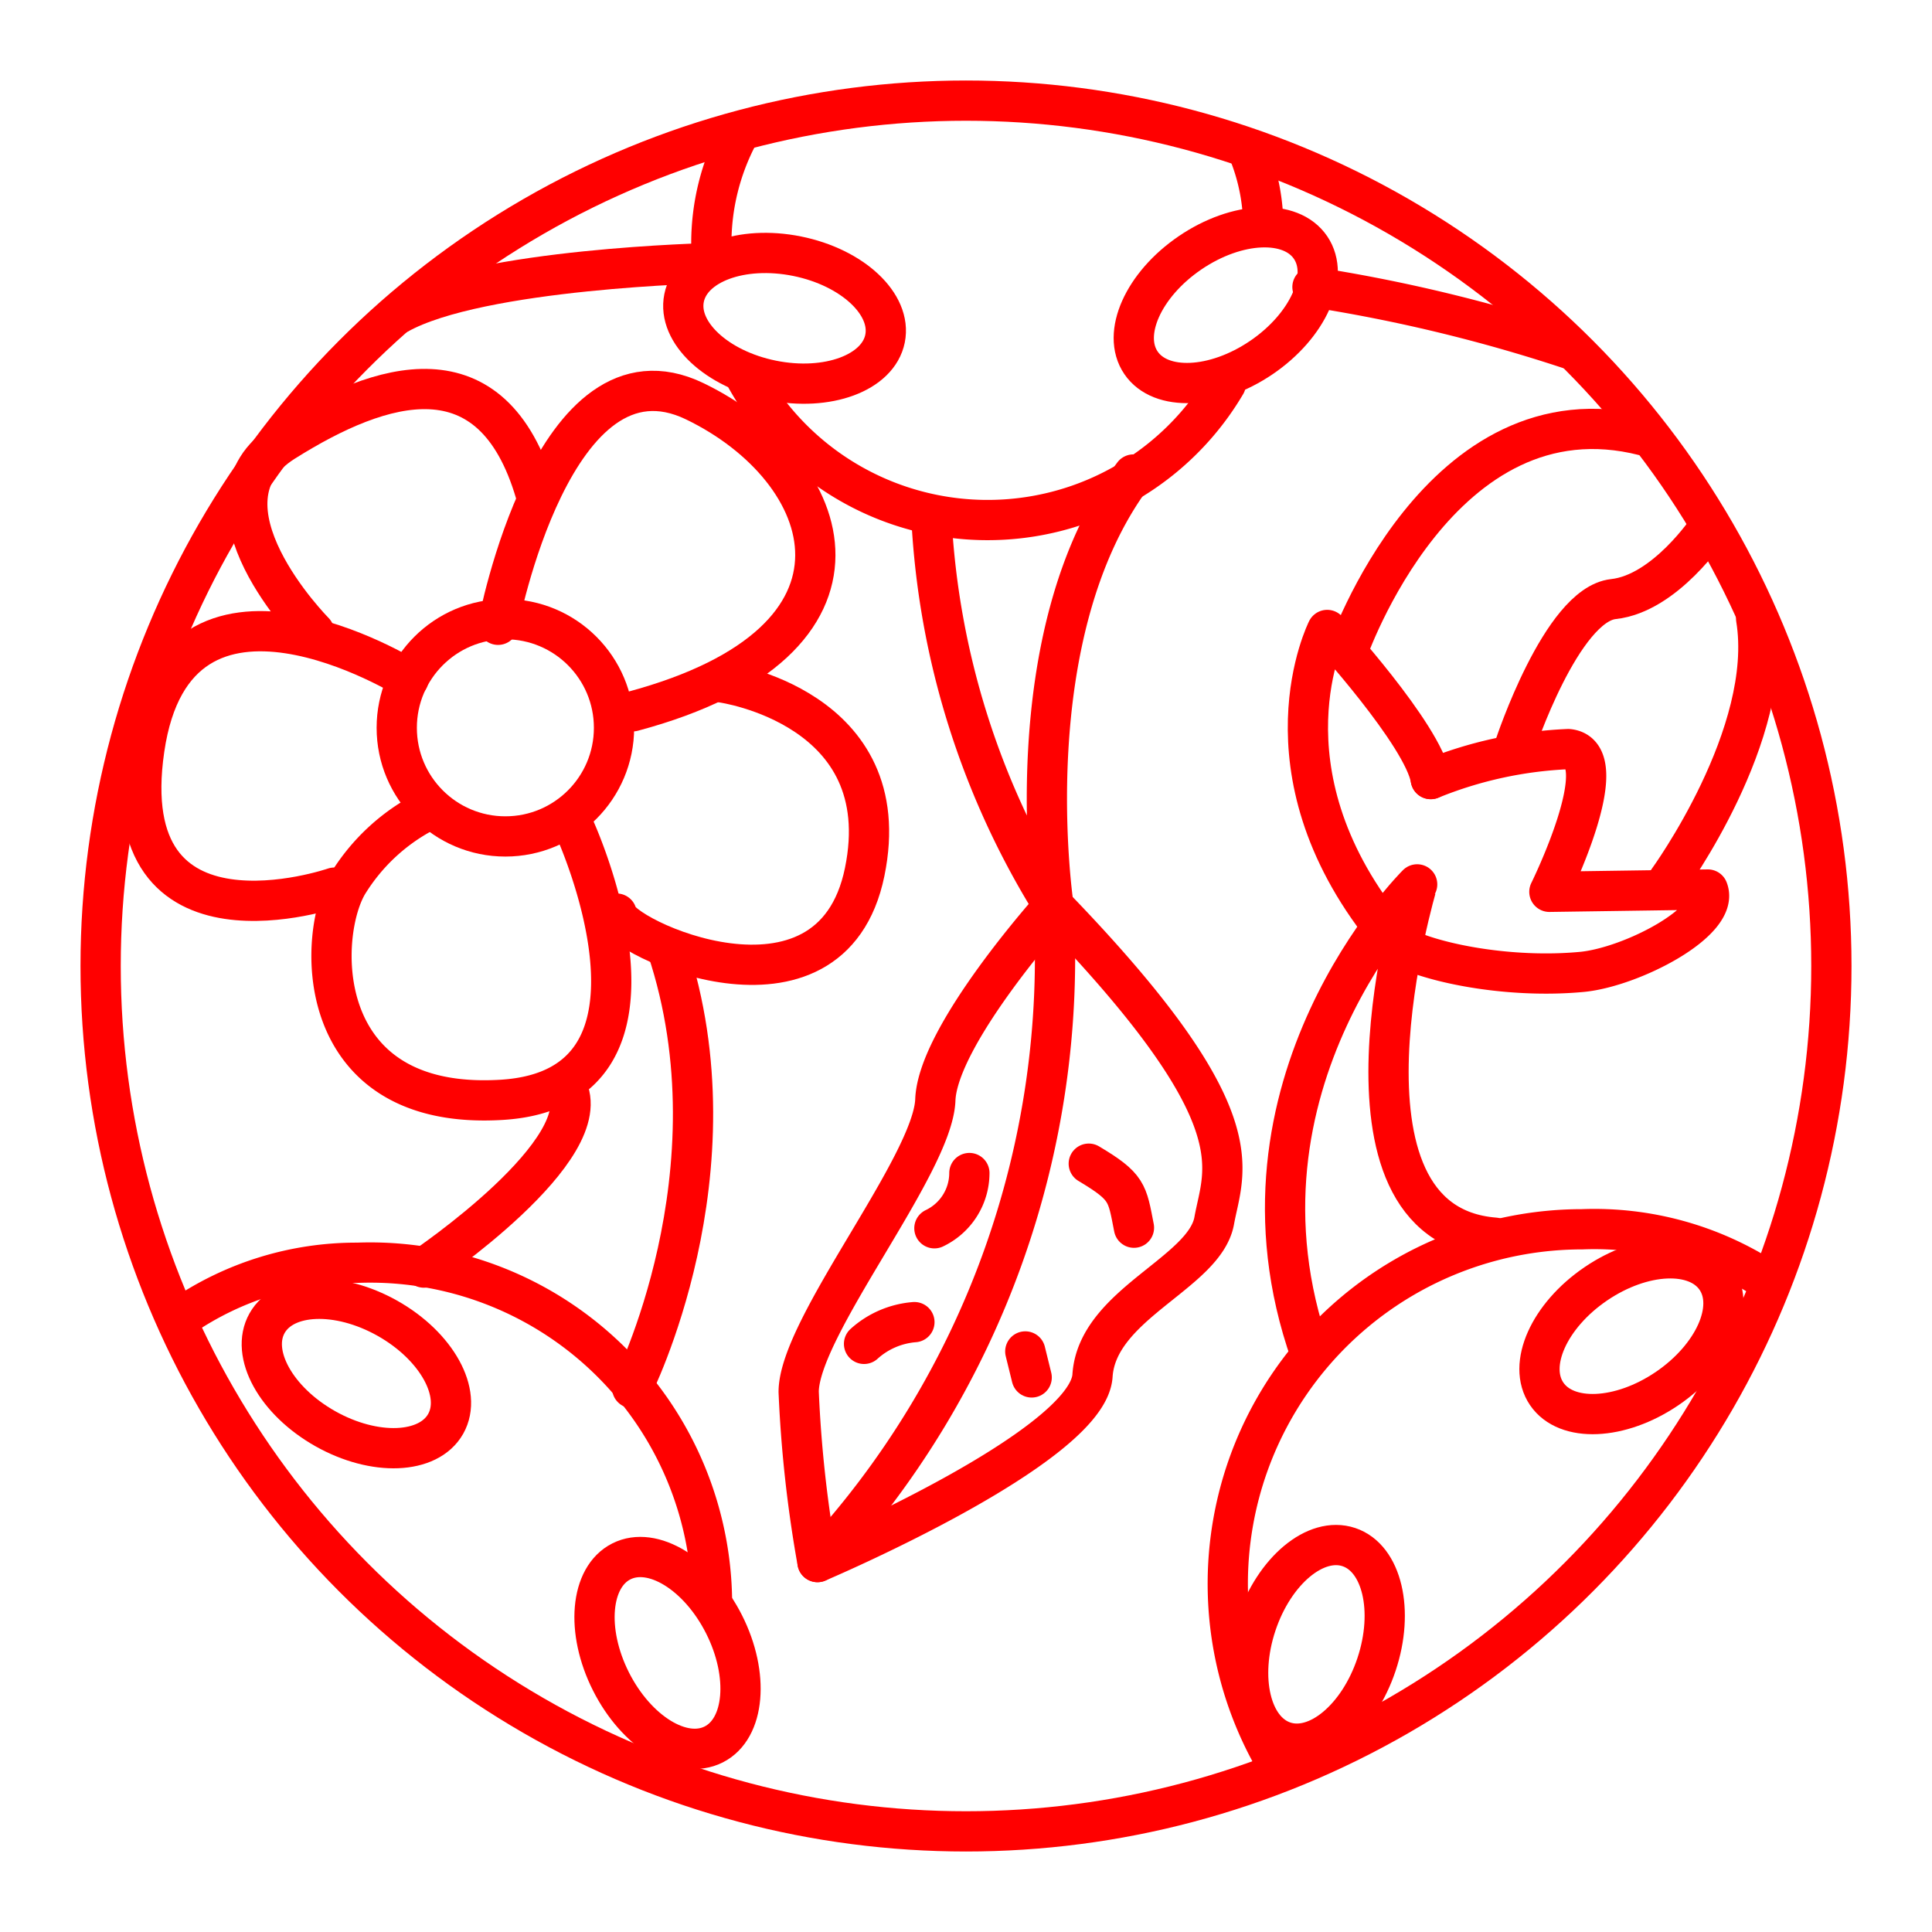 <svg xmlns="http://www.w3.org/2000/svg" viewBox="0 0 48 48"><defs><style>.a{fill:none;stroke:#FF0000;stroke-linecap:round;stroke-linejoin:round;}</style></defs><circle class="a" cx="24" cy="24" r="21.5"/><path class="a" d="M4.502,32.727A7.667,7.667,0,0,1,8.88,31.373a8.496,8.496,0,0,1,8.81,8.429"/><path class="a" d="M31.716,43.807a8.807,8.807,0,0,1,7.593-13.266,7.83,7.83,0,0,1,4.545,1.242"/><path class="a" d="M31.065,3.888a4.965,4.965,0,0,1,.32,1.68m-.931,3.972a6.867,6.867,0,0,1-11.95-.208M17.69,6.536q-.017-.238-.017-.481A5.768,5.768,0,0,1,18.34,3.354"/><circle class="a" cx="12.556" cy="18.082" r="2.699"/><path class="a" d="M14.264,20.554s2.99,6.479-1.801,6.771S7.877,23.11,8.678,21.898a4.924,4.924,0,0,1,1.769-1.67"/><path class="a" d="M8.306,22.053s-5.5,1.898-4.72-3.444S10.15,16.87,10.15,16.87"/><path class="a" d="M7.806,15.702S4.629,12.5,7.059,10.972s5.173-2.372,6.243,1.273"/><path class="a" d="M12.374,15.523s1.369-7.252,4.886-5.554,4.987,5.956-1.54,7.703"/><path class="a" d="M17.946,16.957s4.378.606,3.537,4.706S15.32,23.265,15.32,22.698"/><path class="a" d="M23.142,12.881a20.168,20.168,0,0,0,3.034,9.631s-1.018-6.72,1.984-10.723"/><path class="a" d="M32.558,33.632c-2.358-6.696,2.651-11.66,2.651-11.66S32.688,30.4,37.137,30.75"/><path class="a" d="M26.175,22.512s-2.876,3.193-2.937,4.816-3.395,5.649-3.395,7.255a31.477,31.477,0,0,0,.467,4.226s6.718-2.85,6.833-4.631,2.789-2.546,3.024-3.851,1.091-2.56-3.993-7.816"/><path class="a" d="M34.402,23.093c-3.175-3.992-1.428-7.442-1.428-7.442s2.383,2.604,2.573,3.704"/><path class="a" d="M35.547,19.356a10.204,10.204,0,0,1,3.416-.745c1.224.119-.469,3.546-.469,3.546l3.937-.057c.313.788-1.901,1.932-3.134,2.047-2.386.222-4.971-.527-4.895-1.053"/><path class="a" d="M33.47,16.212s2.298-6.69,7.383-5.388"/><path class="a" d="M41.444,21.877s2.659-3.645,2.186-6.513"/><path class="a" d="M10.532,31.493s4.39-2.958,3.533-4.514"/><path class="a" d="M15.706,34.485s2.715-5.356.869-10.917"/><ellipse class="a" cx="8.854" cy="34.124" rx="1.574" ry="2.547" transform="translate(-25.22 25.081) rotate(-60.591)"/><ellipse class="a" cx="16.584" cy="41.067" rx="1.574" ry="2.547" transform="translate(-16.71 11.86) rotate(-26.752)"/><ellipse class="a" cx="32.706" cy="40.853" rx="2.547" ry="1.574" transform="translate(-16.392 58.964) rotate(-71.567)"/><ellipse class="a" cx="40.533" cy="33.198" rx="2.547" ry="1.574" transform="translate(-11.651 28.525) rotate(-34.202)"/><ellipse class="a" cx="30.454" cy="7.581" rx="2.547" ry="1.574" transform="translate(1.005 18.43) rotate(-34.202)"/><ellipse class="a" cx="19.492" cy="7.909" rx="1.574" ry="2.547" transform="translate(7.88 25.448) rotate(-78.579)"/><path class="a" d="M26.175,22.512a22.055,22.055,0,0,1-5.864,16.297"/><path class="a" d="M25.473,33.576l.159.646"/><path class="a" d="M27.05,28.911c.968.578.952.715,1.123,1.591"/><path class="a" d="M24.084,29.144a1.524,1.524,0,0,1-.869,1.372"/><path class="a" d="M22.718,32.848a2.115,2.115,0,0,0-1.251.54"/><path class="a" d="M37.637,18.526s1.157-3.502,2.448-3.642,2.369-1.775,2.369-1.775"/><path class="a" d="M17.69,6.536s-5.779.127-7.807,1.269"/><path class="a" d="M32.608,7.131a39.729,39.729,0,0,1,6.365,1.533"/></svg>